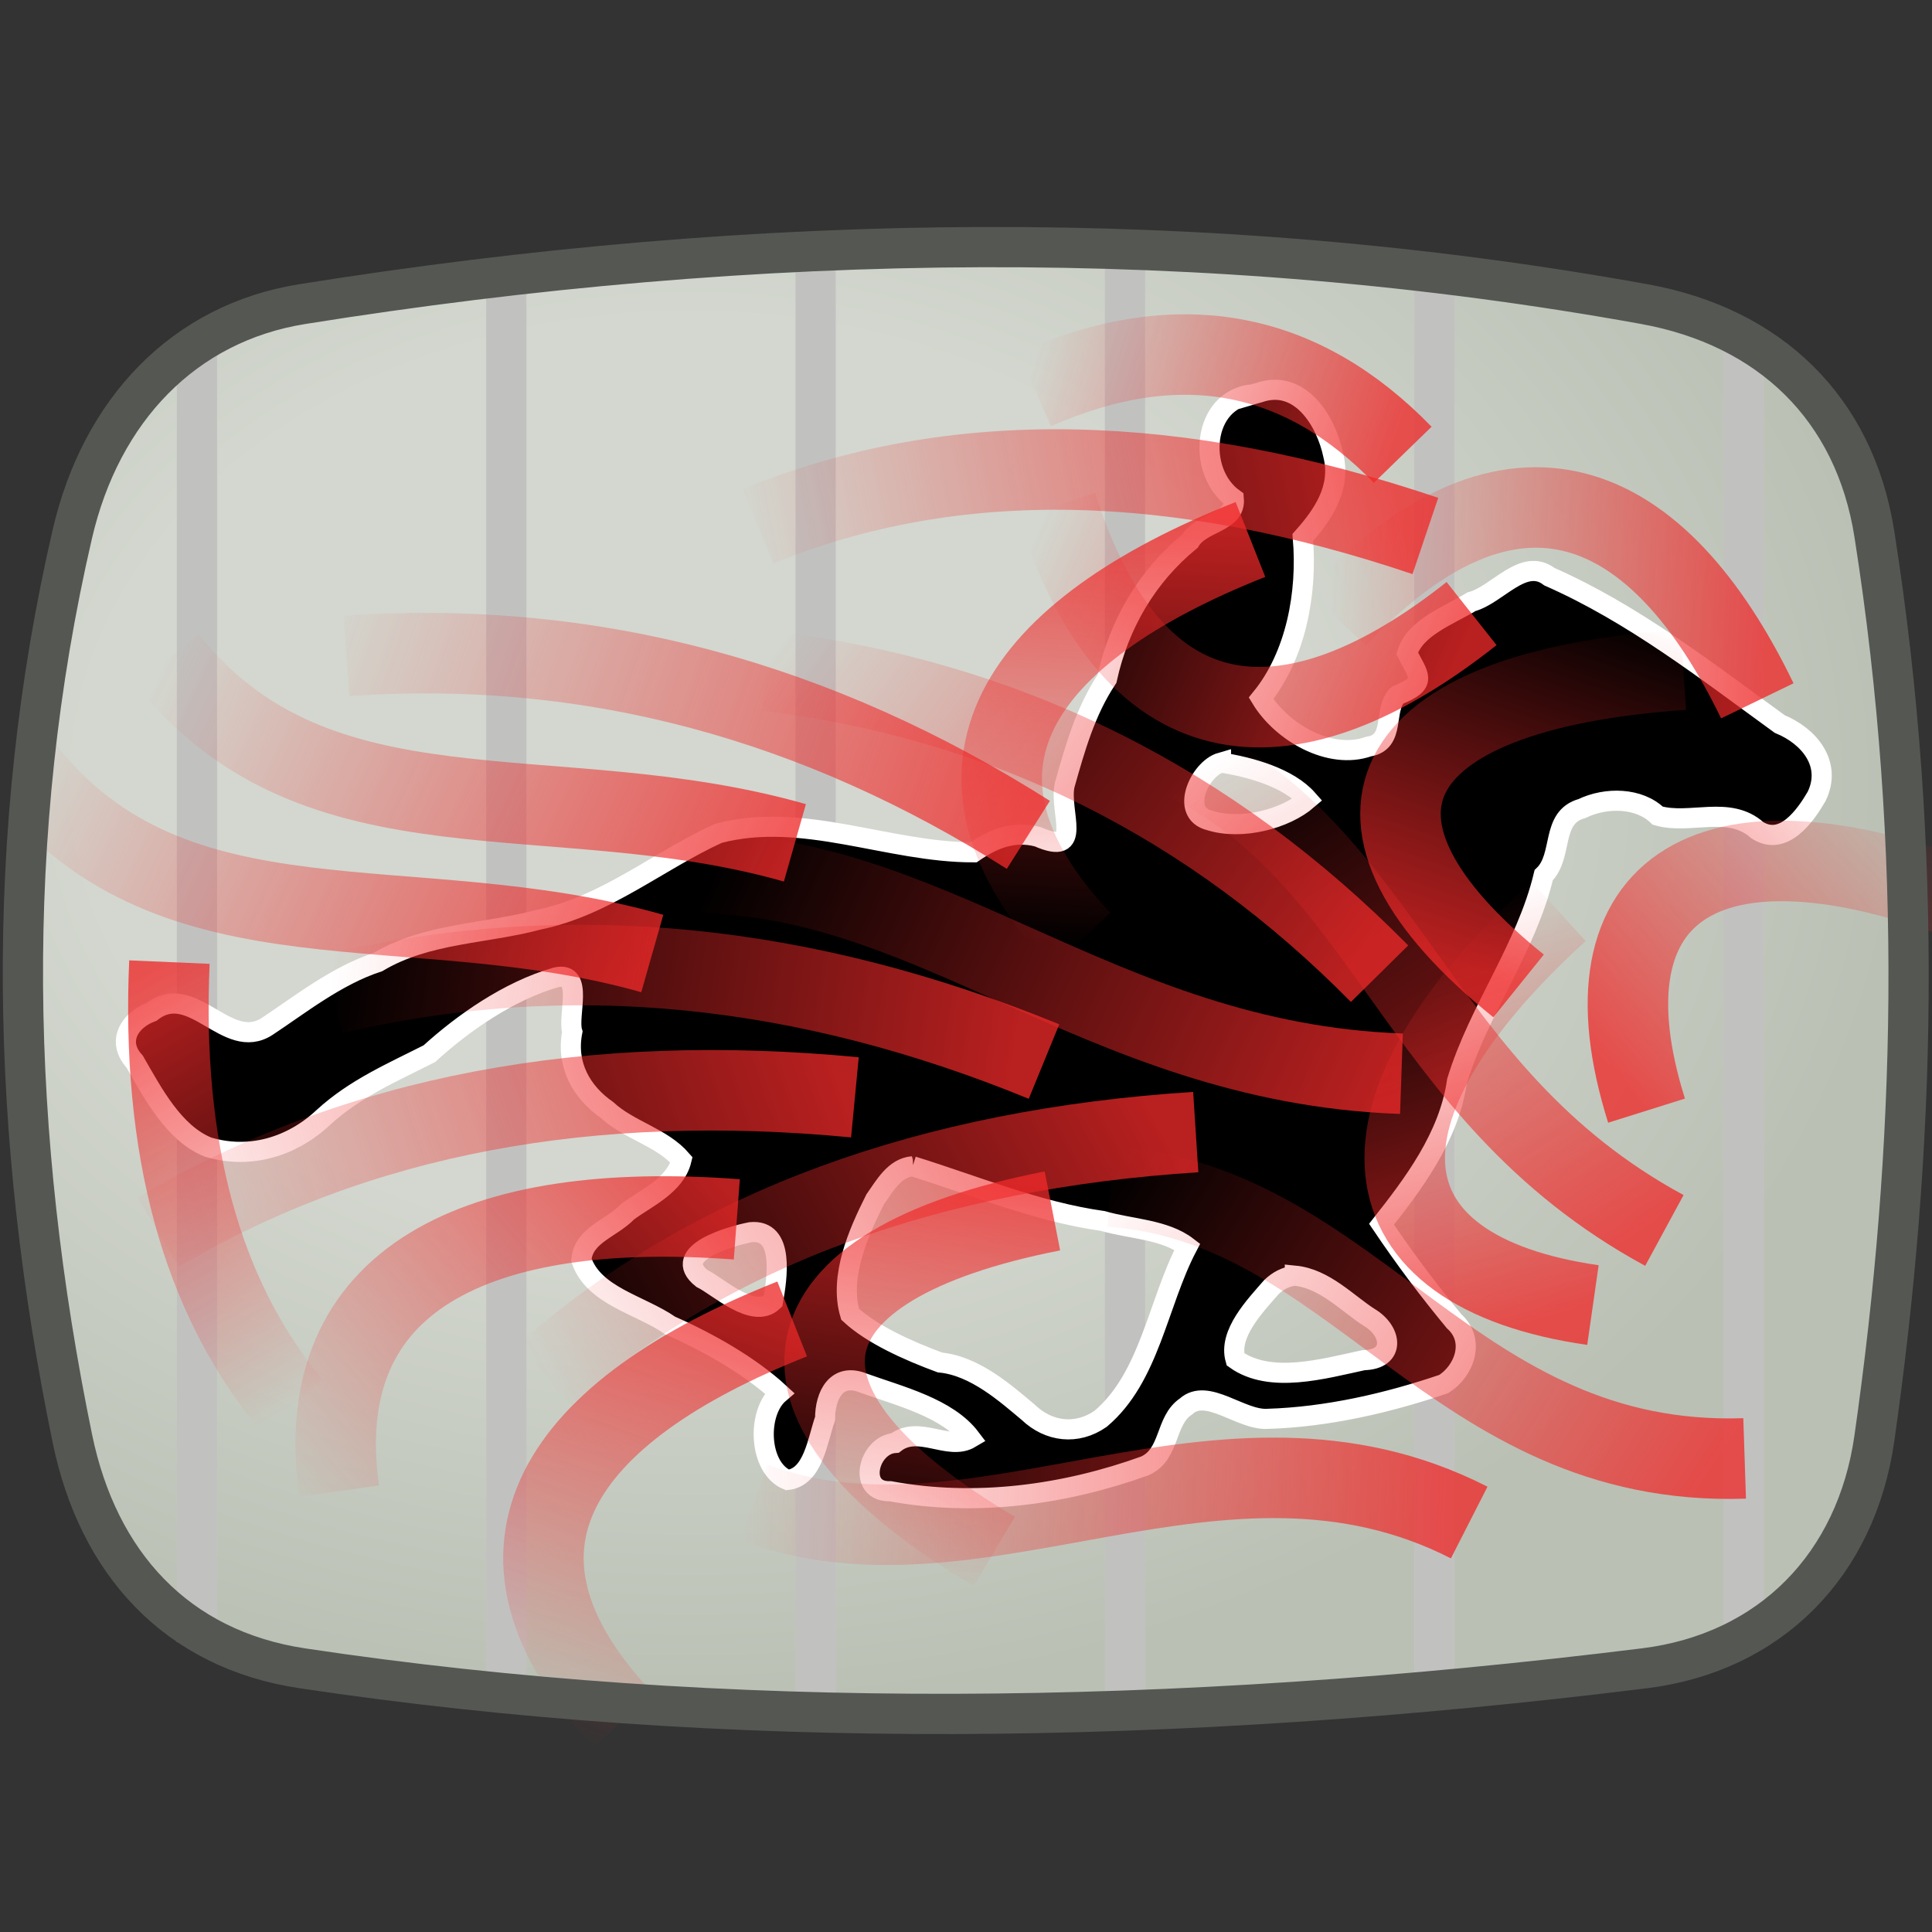 <?xml version="1.0" encoding="UTF-8" standalone="no"?>
<!-- Created with Inkscape (http://www.inkscape.org/) -->

<svg
   xmlns:dc="http://purl.org/dc/elements/1.1/"
   xmlns:cc="http://creativecommons.org/ns#"
   xmlns:rdf="http://www.w3.org/1999/02/22-rdf-syntax-ns#"
   xmlns:svg="http://www.w3.org/2000/svg"
   xmlns="http://www.w3.org/2000/svg"
   xmlns:xlink="http://www.w3.org/1999/xlink"
   xmlns:sodipodi="http://sodipodi.sourceforge.net/DTD/sodipodi-0.dtd"
   xmlns:inkscape="http://www.inkscape.org/namespaces/inkscape"
   width="48px"
   height="48px"
   id="svg25731"
   version="1.1"
   inkscape:version="0.48.5 r10040"
   sodipodi:docname="volumeoptical flow.svg">
  <rect width="100%" height="100%" fill="#333333" stroke="none"/>
  <defs
     id="defs25733">
    <linearGradient
       id="linearGradient38478">
      <stop
         style="stop-color:#d3d7cf;stop-opacity:1;"
         offset="0"
         id="stop38480" />
      <stop
         id="stop38486"
         offset="0.5"
         style="stop-color:#d3d7cf;stop-opacity:1;" />
      <stop
         style="stop-color:#bac0b4;stop-opacity:1;"
         offset="1"
         id="stop38482" />
    </linearGradient>
    <linearGradient
       inkscape:collect="always"
       xlink:href="#linearGradient1510"
       id="linearGradient1654"
       gradientUnits="userSpaceOnUse"
       gradientTransform="matrix(0.694,0.83,-1.013,0.569,41.86,-11.257)"
       x1="24.99"
       y1="25.193"
       x2="12.228"
       y2="30.907" />
    <linearGradient
       inkscape:collect="always"
       xlink:href="#linearGradient1510"
       id="linearGradient1639"
       gradientUnits="userSpaceOnUse"
       x1="39.76"
       y1="31.656"
       x2="27.174"
       y2="24.989"
       gradientTransform="matrix(1.068,0.497,0.606,-0.875,-25.765,46.173)" />
    <linearGradient
       inkscape:collect="always"
       xlink:href="#linearGradient1510"
       id="linearGradient1637"
       gradientUnits="userSpaceOnUse"
       x1="30.257"
       y1="13.187"
       x2="29.571"
       y2="2.806"
       gradientTransform="matrix(0.522,-1.05,0.86,0.636,9.382,39.044)" />
    <linearGradient
       inkscape:collect="always"
       xlink:href="#linearGradient1510"
       id="linearGradient1635"
       gradientUnits="userSpaceOnUse"
       x1="34.723"
       y1="20.246"
       x2="38.272"
       y2="11.674"
       gradientTransform="matrix(1.052,0.519,-0.634,0.862,16.689,-8.533)" />
    <linearGradient
       inkscape:collect="always"
       xlink:href="#linearGradient1510"
       id="linearGradient1633"
       gradientUnits="userSpaceOnUse"
       x1="23.104"
       y1="29.107"
       x2="18.418"
       y2="39.774"
       gradientTransform="matrix(1.052,0.519,-0.634,0.862,12.532,-7.137)" />
    <linearGradient
       inkscape:collect="always"
       xlink:href="#linearGradient1510"
       id="linearGradient1631"
       gradientUnits="userSpaceOnUse"
       x1="27.006"
       y1="27.664"
       x2="30.746"
       y2="37.283"
       gradientTransform="matrix(1.052,0.519,-0.634,0.862,14.903,-8.462)" />
    <linearGradient
       inkscape:collect="always"
       xlink:href="#linearGradient1486"
       id="linearGradient1629"
       gradientUnits="userSpaceOnUse"
       x1="17.677"
       y1="19.989"
       x2="5.171"
       y2="15.227"
       gradientTransform="matrix(1.077,-0.532,-0.649,-0.883,11.398,39.768)" />
    <linearGradient
       id="linearGradient1486">
      <stop
         style="stop-color:#29ef34;stop-opacity:1;"
         offset="0"
         id="stop1488" />
      <stop
         style="stop-color:#ef2929;stop-opacity:0;"
         offset="1"
         id="stop1490" />
    </linearGradient>
    <linearGradient
       inkscape:collect="always"
       xlink:href="#linearGradient1510"
       id="linearGradient1627"
       gradientUnits="userSpaceOnUse"
       x1="36.351"
       y1="24.812"
       x2="22.783"
       y2="19.669"
       gradientTransform="matrix(1.052,0.519,-0.634,0.862,18.596,-9.903)" />
    <linearGradient
       id="linearGradient1510">
      <stop
         style="stop-color:#ef2929;stop-opacity:0.775;"
         offset="0"
         id="stop1512" />
      <stop
         style="stop-color:#ef2929;stop-opacity:0;"
         offset="1"
         id="stop1514" />
    </linearGradient>
    <linearGradient
       inkscape:collect="always"
       xlink:href="#linearGradient1510"
       id="linearGradient1625"
       gradientUnits="userSpaceOnUse"
       x1="29.46"
       y1="17.475"
       x2="18.469"
       y2="8.237"
       gradientTransform="matrix(0.254,0.78,0.687,-0.779,15.221,1.37)" />
    <linearGradient
       inkscape:collect="always"
       xlink:href="#linearGradient1510"
       id="linearGradient1623"
       gradientUnits="userSpaceOnUse"
       x1="23.186"
       y1="16.967"
       x2="9.853"
       y2="11.062"
       gradientTransform="matrix(0.093,-0.857,-0.712,0.044,14.129,43.012)" />
    <linearGradient
       id="linearGradient1494">
      <stop
         style="stop-color:#fcaf3e;stop-opacity:1;"
         offset="0"
         id="stop1496" />
      <stop
         style="stop-color:#fcaf3e;stop-opacity:0;"
         offset="1"
         id="stop1498" />
    </linearGradient>
    <linearGradient
       inkscape:collect="always"
       xlink:href="#linearGradient1510"
       id="linearGradient1621"
       gradientUnits="userSpaceOnUse"
       x1="24.99"
       y1="25.193"
       x2="12.228"
       y2="30.907"
       gradientTransform="matrix(1.052,0.519,-0.634,0.862,14.903,-8.462)" />
    <linearGradient
       inkscape:collect="always"
       xlink:href="#linearGradient1510"
       id="linearGradient1619"
       gradientUnits="userSpaceOnUse"
       x1="21.598"
       y1="22.626"
       x2="7.173"
       y2="26.531"
       gradientTransform="matrix(1.052,0.519,-0.634,0.862,17.197,-10.785)" />
    <linearGradient
       inkscape:collect="always"
       xlink:href="#linearGradient1510"
       id="linearGradient1564"
       x1="39.76"
       y1="31.656"
       x2="27.174"
       y2="24.989"
       gradientUnits="userSpaceOnUse"
       gradientTransform="matrix(1.228,0,0,1.006,-5.775,3.791)" />
    <linearGradient
       inkscape:collect="always"
       xlink:href="#linearGradient1510"
       id="linearGradient1524"
       x1="30.257"
       y1="13.187"
       x2="29.571"
       y2="2.806"
       gradientUnits="userSpaceOnUse"
       gradientTransform="matrix(1.228,0,0,-1.006,-6.465,26.522)" />
    <linearGradient
       inkscape:collect="always"
       xlink:href="#linearGradient1510"
       id="linearGradient1532"
       x1="34.723"
       y1="20.246"
       x2="38.272"
       y2="11.674"
       gradientUnits="userSpaceOnUse"
       gradientTransform="matrix(1.228,0,0,1.006,-5.775,3.791)" />
    <linearGradient
       inkscape:collect="always"
       xlink:href="#linearGradient1510"
       id="linearGradient1548"
       x1="23.104"
       y1="29.107"
       x2="18.418"
       y2="39.774"
       gradientUnits="userSpaceOnUse"
       gradientTransform="matrix(1.228,0,0,1.006,-8.846,3.148)" />
    <linearGradient
       inkscape:collect="always"
       xlink:href="#linearGradient1510"
       id="linearGradient1556"
       x1="27.006"
       y1="27.664"
       x2="30.746"
       y2="37.283"
       gradientUnits="userSpaceOnUse"
       gradientTransform="matrix(1.258,0,0,1.031,-20.668,-0.291)" />
    <linearGradient
       inkscape:collect="always"
       xlink:href="#linearGradient1510"
       id="linearGradient1492"
       x1="17.677"
       y1="19.989"
       x2="5.171"
       y2="15.227"
       gradientUnits="userSpaceOnUse"
       gradientTransform="matrix(1.228,0,0,1.006,-5.775,3.791)" />
    <linearGradient
       inkscape:collect="always"
       xlink:href="#linearGradient1510"
       id="linearGradient1516"
       x1="36.351"
       y1="24.812"
       x2="22.783"
       y2="19.669"
       gradientUnits="userSpaceOnUse"
       gradientTransform="matrix(1.228,0,0,1.006,-10.168,1.63)" />
    <linearGradient
       inkscape:collect="always"
       xlink:href="#linearGradient1510"
       id="linearGradient1508"
       x1="29.46"
       y1="17.475"
       x2="18.469"
       y2="8.237"
       gradientUnits="userSpaceOnUse"
       gradientTransform="matrix(1.011,0.697,0.571,-0.828,-4.998,6.75)" />
    <linearGradient
       inkscape:collect="always"
       xlink:href="#linearGradient1494"
       id="linearGradient1500"
       x1="23.186"
       y1="16.967"
       x2="9.853"
       y2="11.062"
       gradientUnits="userSpaceOnUse"
       gradientTransform="matrix(1.258,0,0,1.031,-6.497,3.273)" />
    <linearGradient
       inkscape:collect="always"
       xlink:href="#linearGradient1510"
       id="linearGradient1572"
       x1="24.99"
       y1="25.193"
       x2="12.228"
       y2="30.907"
       gradientUnits="userSpaceOnUse"
       gradientTransform="matrix(1.228,0,0,1.006,-1.689,2.954)" />
    <linearGradient
       y2="26.531"
       x2="7.173"
       y1="22.626"
       x1="21.598"
       gradientTransform="matrix(1.228,0,0,1.006,-5.775,3.791)"
       gradientUnits="userSpaceOnUse"
       id="linearGradient38214"
       xlink:href="#linearGradient1510"
       inkscape:collect="always" />
    <radialGradient
       inkscape:collect="always"
       xlink:href="#linearGradient38478"
       id="radialGradient38484"
       cx="16.991"
       cy="17.827"
       fx="16.991"
       fy="17.827"
       r="23.991"
       gradientTransform="matrix(1.261,-0.001,0.001,0.957,-4.293,2.373)"
       gradientUnits="userSpaceOnUse" />
    <linearGradient
       inkscape:collect="always"
       xlink:href="#linearGradient1486"
       id="linearGradient38490"
       gradientUnits="userSpaceOnUse"
       gradientTransform="matrix(1.077,0.532,-0.649,0.883,32.895,-3.565)"
       x1="34.723"
       y1="20.246"
       x2="38.272"
       y2="11.674" />
    <linearGradient
       inkscape:collect="always"
       xlink:href="#linearGradient1510"
       id="linearGradient38494"
       gradientUnits="userSpaceOnUse"
       gradientTransform="matrix(1.228,0,0,1.006,-2.231,1.041)"
       x1="17.677"
       y1="19.989"
       x2="5.171"
       y2="15.227" />
    <linearGradient
       inkscape:collect="always"
       xlink:href="#linearGradient1510"
       id="linearGradient38498"
       gradientUnits="userSpaceOnUse"
       gradientTransform="matrix(0.923,-0.724,0.503,0.944,-3.478,38.645)"
       x1="34.723"
       y1="20.246"
       x2="38.272"
       y2="11.674" />
    <linearGradient
       inkscape:collect="always"
       xlink:href="#linearGradient1510"
       id="linearGradient38502"
       gradientUnits="userSpaceOnUse"
       gradientTransform="matrix(0.013,1.173,1.051,-0.198,29.558,-15.845)"
       x1="30.257"
       y1="13.187"
       x2="29.571"
       y2="2.806" />
  </defs>
  <sodipodi:namedview
     id="base"
     pagecolor="#ffffff"
     bordercolor="#666666"
     borderopacity="1.0"
     inkscape:pageopacity="0.0"
     inkscape:pageshadow="2"
     inkscape:zoom="14"
     inkscape:cx="9.3312944"
     inkscape:cy="23.291565"
     inkscape:current-layer="layer1"
     showgrid="true"
     inkscape:grid-bbox="true"
     inkscape:document-units="px"
     inkscape:window-width="2560"
     inkscape:window-height="1537"
     inkscape:window-x="-8"
     inkscape:window-y="-8"
     inkscape:window-maximized="1" />
  <g
     id="layer1"
     inkscape:label="Layer 1"
     inkscape:groupmode="layer">
    <path
       style="color:#000000;fill:url(#radialGradient38484);fill-opacity:1;fill-rule:nonzero;stroke:none;stroke-width:0.5;marker:none;visibility:visible;display:inline;overflow:visible;enable-background:accumulate"
       d="m 7.513,7.555 c 11.355,-1.814 22.488,-1.961 33.339,0 3.116,0.563 5.225,2.587 5.716,5.713 1.242,7.903 1.021,15.319 0,22.468 -0.447,3.134 -2.573,5.324 -5.716,5.713 -11.718,1.452 -22.88,1.569 -33.339,0 -3.131,-0.47 -5.079,-2.613 -5.716,-5.713 -1.538,-7.489 -1.734,-14.979 0,-22.468 0.714,-3.084 2.775,-5.244 5.716,-5.713 z"
       id="rect27022"
       inkscape:connector-curvature="0"
       sodipodi:nodetypes="sssssssss" />
    <path
       style="fill:none;stroke:#c1c2c0;stroke-width:1px;stroke-linecap:butt;stroke-linejoin:miter;stroke-opacity:1"
       d="m 4.893,8.772 0,32.023"
       id="path38504"
       inkscape:connector-curvature="0" />
    <path
       inkscape:connector-curvature="0"
       id="path38506"
       d="m 12.579,6.912 0,35.463"
       style="fill:none;stroke:#c1c2c0;stroke-width:1px;stroke-linecap:butt;stroke-linejoin:miter;stroke-opacity:1" />
    <path
       style="fill:none;stroke:#c1c2c0;stroke-width:1px;stroke-linecap:butt;stroke-linejoin:miter;stroke-opacity:1"
       d="m 20.264,6.362 0,36.152"
       id="path38508"
       inkscape:connector-curvature="0" />
    <path
       inkscape:connector-curvature="0"
       id="path38510"
       d="m 27.95,6.361 0,36.22"
       style="fill:none;stroke:#c1c2c0;stroke-width:1px;stroke-linecap:butt;stroke-linejoin:miter;stroke-opacity:1" />
    <path
       style="fill:none;stroke:#c1c2c0;stroke-width:1px;stroke-linecap:butt;stroke-linejoin:miter;stroke-opacity:1"
       d="m 35.635,6.706 0,35.532"
       id="path38512"
       inkscape:connector-curvature="0" />
    <path
       inkscape:connector-curvature="0"
       id="path38514"
       d="m 43.321,8.356 0,32.573"
       style="fill:none;stroke:#c1c2c0;stroke-width:1px;stroke-linecap:butt;stroke-linejoin:miter;stroke-opacity:1" />
    <path
       style="fill:#000000;fill-opacity:1;stroke:#ffffff;stroke-width:0.5;stroke-miterlimit:4;stroke-dasharray:none"
       d="m 31.133,9.793 c -1.282,0.123 -1.407,1.938 -0.479,2.598 0.054,0.6 -0.808,0.575 -1.088,1.05 -1.074,0.881 -1.765,2.068 -2.064,3.426 -0.534,0.801 -0.792,1.72 -1.053,2.645 -0.138,0.671 0.481,1.781 -0.662,1.278 -0.622,-0.165 -1.141,0.07 -1.6,0.385 -2.113,0.005 -4.236,-1.025 -6.339,-0.471 -1.511,0.692 -2.805,1.807 -4.474,2.148 -1.332,0.356 -2.759,0.321 -3.983,1.049 -1.03,0.333 -1.972,1.085 -2.753,1.599 -1,0.654 -1.856,-1.16 -2.872,-0.36 -0.537,0.195 -0.885,0.729 -0.422,1.233 0.456,0.792 0.973,1.78 1.818,2.124 1.04,0.315 2.091,-0.003 2.871,-0.734 0.784,-0.72 1.716,-1.118 2.634,-1.584 0.822,-0.749 1.975,-1.566 3.158,-1.899 0.69,-0.15 0.27,0.958 0.393,1.356 -0.159,0.818 0.227,1.498 0.86,1.939 0.554,0.512 1.366,0.678 1.853,1.242 -0.154,0.637 -0.889,0.951 -1.339,1.288 -0.408,0.423 -1.089,0.571 -1.149,1.195 0.302,0.902 1.461,1.113 2.209,1.633 0.951,0.418 1.978,1.001 2.713,1.678 -0.576,0.489 -0.519,1.864 0.199,2.158 0.646,-0.067 0.746,-0.996 0.936,-1.525 -0.002,-0.576 0.284,-1.154 0.953,-0.881 0.905,0.326 2.09,0.615 2.659,1.367 -0.549,0.328 -1.285,-0.337 -1.875,0.12 -0.667,0.044 -0.95,1.224 -0.12,1.199 2.117,0.392 4.327,0.093 6.329,-0.63 0.643,-0.292 0.486,-1.12 1.022,-1.478 0.523,-0.474 1.359,0.35 2.023,0.31 1.483,-0.045 2.987,-0.392 4.378,-0.865 0.505,-0.317 0.799,-1.074 0.259,-1.559 -0.664,-0.805 -1.223,-1.55 -1.804,-2.411 0.773,-0.982 1.678,-2.164 1.875,-3.557 0.539,-1.774 1.721,-3.3 2.154,-5.115 0.497,-0.478 0.16,-1.438 0.952,-1.656 0.601,-0.291 1.423,-0.272 1.88,0.177 0.802,0.232 1.774,-0.268 2.473,0.36 0.655,0.42 1.2,-0.365 1.476,-0.839 0.391,-0.809 -0.19,-1.5 -0.918,-1.798 -1.837,-1.334 -3.637,-2.741 -5.723,-3.661 -0.643,-0.494 -1.288,0.451 -1.936,0.624 -0.571,0.347 -1.399,0.636 -1.596,1.279 0.276,0.559 0.53,0.737 -0.239,1.039 -0.369,0.349 -0.031,1.172 -0.718,1.279 -0.968,0.342 -2.167,-0.359 -2.673,-1.199 0.865,-1.06 1.157,-2.613 1.037,-3.996 0.49,-0.55 0.959,-1.217 0.758,-2.038 -0.175,-0.854 -0.824,-1.91 -1.838,-1.563 l -0.123,0.035 -0.034,0.01 z m -0.798,9.152 c 0.741,0.114 1.681,0.381 2.154,0.919 -0.558,0.483 -1.637,0.77 -2.433,0.52 -0.758,-0.184 -0.251,-1.287 0.279,-1.439 z m -7.659,10.031 c 1.557,0.482 3.087,1.129 4.723,1.359 0.688,0.199 1.537,0.207 2.099,0.639 -0.741,1.416 -0.931,3.244 -2.154,4.276 -0.588,0.41 -1.288,0.326 -1.795,-0.16 -0.541,-0.451 -1.319,-1.156 -2.194,-1.239 -0.795,-0.294 -1.694,-0.697 -2.234,-1.199 -0.277,-0.924 0.199,-2.015 0.62,-2.85 0.238,-0.337 0.485,-0.792 0.935,-0.826 z m -4.029,1.638 c 0.856,-0.089 0.657,1.162 0.558,1.718 -0.489,0.458 -1.365,-0.376 -1.766,-0.57 -0.8,-0.631 0.741,-1.058 1.207,-1.148 z m 13.523,1.079 c 0.743,0.073 1.304,0.692 1.853,1.041 0.562,0.333 0.659,1.041 -0.146,1.059 -1.006,0.216 -2.319,0.594 -3.183,-0.022 -0.18,-0.636 0.487,-1.327 0.898,-1.798 0.167,-0.157 0.35,-0.254 0.578,-0.28 z"
       id="path26886"
       inkscape:connector-curvature="0" />
    <path
       style="fill:none;stroke:url(#linearGradient38214);stroke-width:2;stroke-linecap:butt;stroke-linejoin:miter;stroke-miterlimit:4;stroke-opacity:1;stroke-dasharray:none"
       d="m 3.932,30.616 c 4.969,-2.953 10.779,-3.977 17.308,-3.353"
       id="path929"
       inkscape:connector-curvature="0"
       sodipodi:nodetypes="cc" />
    <path
       sodipodi:nodetypes="cc"
       inkscape:connector-curvature="0"
       id="path931"
       d="m 13.518,34.158 c 4.179,-3.684 9.637,-5.609 16.19,-6.032"
       style="fill:none;stroke:url(#linearGradient1572);stroke-width:2;stroke-linecap:butt;stroke-linejoin:miter;stroke-miterlimit:4;stroke-opacity:1;stroke-dasharray:none" />
    <path
       sodipodi:nodetypes="cc"
       inkscape:connector-curvature="0"
       id="path935"
       d="m 18.838,13.073 c 4.902,-2.006 10.459,-1.819 16.575,0.243"
       style="fill:none;stroke:url(#linearGradient1508);stroke-width:2;stroke-linecap:butt;stroke-linejoin:miter;stroke-miterlimit:4;stroke-opacity:1;stroke-dasharray:none" />
    <path
       sodipodi:nodetypes="cc"
       inkscape:connector-curvature="0"
       id="path937"
       d="m 16.761,21.704 c 6.22,-0.271 10.457,4.708 18.058,4.972"
       style="fill:none;stroke:url(#linearGradient1516);stroke-width:2;stroke-linecap:butt;stroke-linejoin:miter;stroke-miterlimit:4;stroke-opacity:1;stroke-dasharray:none" />
    <path
       sodipodi:nodetypes="cc"
       inkscape:connector-curvature="0"
       id="path1447"
       d="M 0.607,19.125 C 4.339,23.842 10.197,21.981 16.206,23.69"
       style="fill:none;stroke:url(#linearGradient1492);stroke-width:2;stroke-linecap:butt;stroke-linejoin:miter;stroke-miterlimit:4;stroke-opacity:1;stroke-dasharray:none" />
    <path
       sodipodi:nodetypes="cc"
       inkscape:connector-curvature="0"
       id="path1468"
       d="m 19.681,32.769 c -5.76,2.282 -8.217,5.708 -4.209,9.96"
       style="color:#000000;fill:none;stroke:url(#linearGradient1548);stroke-width:2;stroke-linecap:butt;stroke-linejoin:miter;stroke-miterlimit:4;stroke-opacity:1;stroke-dasharray:none;stroke-dashoffset:0;marker:none;visibility:visible;display:inline;overflow:visible;enable-background:accumulate" />
    <path
       sodipodi:nodetypes="cc"
       inkscape:connector-curvature="0"
       id="path1470"
       d="m 37.729,24.495 c -5.028,-4.048 -3.55,-7.334 4.093,-7.856"
       style="color:#000000;fill:none;stroke:url(#linearGradient1532);stroke-width:2;stroke-linecap:butt;stroke-linejoin:miter;stroke-miterlimit:4;stroke-opacity:1;stroke-dasharray:none;stroke-dashoffset:0;marker:none;visibility:visible;display:inline;overflow:visible;enable-background:accumulate" />
    <path
       style="color:#000000;fill:none;stroke:url(#linearGradient1524);stroke-width:2;stroke-linecap:butt;stroke-linejoin:miter;stroke-miterlimit:4;stroke-opacity:1;stroke-dasharray:none;stroke-dashoffset:0;marker:none;visibility:visible;display:inline;overflow:visible;enable-background:accumulate"
       d="m 31.067,13.403 c -5.76,2.282 -8.217,5.708 -4.209,9.96"
       id="path1472"
       inkscape:connector-curvature="0"
       sodipodi:nodetypes="cc" />
    <path
       style="fill:none;stroke:url(#linearGradient1564);stroke-width:2;stroke-linecap:butt;stroke-linejoin:miter;stroke-miterlimit:4;stroke-opacity:1;stroke-dasharray:none"
       d="m 27.586,29.479 c 6.116,0.436 8.518,6.995 15.759,6.755"
       id="path1474"
       inkscape:connector-curvature="0"
       sodipodi:nodetypes="cc" />
    <path
       sodipodi:nodetypes="cc"
       inkscape:connector-curvature="0"
       id="path1597"
       d="m 8.612,16.296 c 6.116,-0.428 11.738,1.151 16.937,4.446"
       style="fill:none;stroke:url(#linearGradient1619);stroke-width:2;stroke-linecap:butt;stroke-linejoin:miter;stroke-miterlimit:4;stroke-opacity:1;stroke-dasharray:none" />
    <path
       style="fill:none;stroke:url(#linearGradient1621);stroke-width:2;stroke-linecap:butt;stroke-linejoin:miter;stroke-miterlimit:4;stroke-opacity:1;stroke-dasharray:none"
       d="M 8.271,24.695 C 14.171,23.306 20.059,23.965 25.938,26.374"
       id="path1599"
       inkscape:connector-curvature="0"
       sodipodi:nodetypes="cc" />
    <path
       sodipodi:nodetypes="cc"
       inkscape:connector-curvature="0"
       id="path1601"
       d="M 7.254,34.93 C 4.962,32.177 4.012,28.455 4.209,23.903"
       style="fill:none;stroke:url(#linearGradient1623);stroke-width:2;stroke-linecap:butt;stroke-linejoin:miter;stroke-miterlimit:4;stroke-opacity:1;stroke-dasharray:none" />
    <path
       style="fill:none;stroke:url(#linearGradient1625);stroke-width:2;stroke-linecap:butt;stroke-linejoin:miter;stroke-miterlimit:4;stroke-opacity:1;stroke-dasharray:none"
       d="m 25.709,9.672 c 3.628,-1.593 6.646,-0.942 9.141,1.627"
       id="path1603"
       inkscape:connector-curvature="0"
       sodipodi:nodetypes="cc" />
    <path
       style="fill:none;stroke:url(#linearGradient1627);stroke-width:2;stroke-linecap:butt;stroke-linejoin:miter;stroke-miterlimit:4;stroke-opacity:1;stroke-dasharray:none"
       d="m 29.016,18.677 c 5.498,2.397 5.991,8.453 12.335,11.893"
       id="path1605"
       inkscape:connector-curvature="0"
       sodipodi:nodetypes="cc" />
    <path
       sodipodi:nodetypes="cc"
       inkscape:connector-curvature="0"
       id="path1609"
       d="m 26.147,30.085 c -6.857,1.341 -7.661,4.78 -1.443,8.459"
       style="color:#000000;fill:none;stroke:url(#linearGradient1631);stroke-width:2;stroke-linecap:butt;stroke-linejoin:miter;stroke-miterlimit:4;stroke-opacity:1;stroke-dasharray:none;stroke-dashoffset:0;marker:none;visibility:visible;display:inline;overflow:visible;enable-background:accumulate" />
    <path
       style="color:#000000;fill:none;stroke:url(#linearGradient1633);stroke-width:2;stroke-linecap:butt;stroke-linejoin:miter;stroke-miterlimit:4;stroke-opacity:1;stroke-dasharray:none;stroke-dashoffset:0;marker:none;visibility:visible;display:inline;overflow:visible;enable-background:accumulate"
       d="M 18.306,30.295 C 11.935,29.814 7.672,31.71 8.426,37.047"
       id="path1611"
       inkscape:connector-curvature="0"
       sodipodi:nodetypes="cc" />
    <path
       style="color:#000000;fill:none;stroke:url(#linearGradient1635);stroke-width:2;stroke-linecap:butt;stroke-linejoin:miter;stroke-miterlimit:4;stroke-opacity:1;stroke-dasharray:none;stroke-dashoffset:0;marker:none;visibility:visible;display:inline;overflow:visible;enable-background:accumulate"
       d="m 40.908,27.594 c -1.757,-5.593 1.579,-7.783 8.455,-4.998"
       id="path1613"
       inkscape:connector-curvature="0"
       sodipodi:nodetypes="cc" />
    <path
       sodipodi:nodetypes="cc"
       inkscape:connector-curvature="0"
       id="path1615"
       d="M 36.561,15.244 C 32.16,18.726 28.186,18.662 26.255,12.546"
       style="color:#000000;fill:none;stroke:url(#linearGradient1637);stroke-width:2;stroke-linecap:butt;stroke-linejoin:miter;stroke-miterlimit:4;stroke-opacity:1;stroke-dasharray:none;stroke-dashoffset:0;marker:none;visibility:visible;display:inline;overflow:visible;enable-background:accumulate" />
    <path
       sodipodi:nodetypes="cc"
       inkscape:connector-curvature="0"
       id="path1617"
       d="m 18.727,37.327 c 5.581,2.094 11.623,-2.638 17.775,0.5"
       style="fill:none;stroke:url(#linearGradient1639);stroke-width:2;stroke-linecap:butt;stroke-linejoin:miter;stroke-miterlimit:4;stroke-opacity:1;stroke-dasharray:none" />
    <path
       sodipodi:nodetypes="cc"
       inkscape:connector-curvature="0"
       id="path1652"
       d="m 19.047,16.664 c 6.072,0.74 11.097,3.339 15.228,7.527"
       style="fill:none;stroke:url(#linearGradient1654);stroke-width:2;stroke-linecap:butt;stroke-linejoin:miter;stroke-miterlimit:4;stroke-opacity:1;stroke-dasharray:none" />
    <path
       style="fill:none;stroke:url(#linearGradient38494);stroke-width:2;stroke-linecap:butt;stroke-linejoin:miter;stroke-miterlimit:4;stroke-opacity:1;stroke-dasharray:none"
       d="m 4.15,16.375 c 3.732,4.716 9.59,2.856 15.599,4.565"
       id="path38492"
       inkscape:connector-curvature="0"
       sodipodi:nodetypes="cc" />
    <path
       sodipodi:nodetypes="cc"
       inkscape:connector-curvature="0"
       id="path38496"
       d="M 39.576,32.424 C 33.772,31.591 33.238,27.637 38.722,22.641"
       style="color:#000000;fill:none;stroke:url(#linearGradient38498);stroke-width:2;stroke-linecap:butt;stroke-linejoin:miter;stroke-miterlimit:4;stroke-opacity:1;stroke-dasharray:none;stroke-dashoffset:0;marker:none;visibility:visible;display:inline;overflow:visible;enable-background:accumulate" />
    <path
       style="color:#000000;fill:none;stroke:url(#linearGradient38502);stroke-width:2;stroke-linecap:butt;stroke-linejoin:miter;stroke-miterlimit:4;stroke-opacity:1;stroke-dasharray:none;stroke-dashoffset:0;marker:none;visibility:visible;display:inline;overflow:visible;enable-background:accumulate"
       d="M 43.66,17.412 C 41.215,12.361 37.609,10.689 33.207,15.355"
       id="path38500"
       inkscape:connector-curvature="0"
       sodipodi:nodetypes="cc" />
    <path
       sodipodi:nodetypes="sssssssss"
       inkscape:connector-curvature="0"
       id="path38516"
       d="m 7.513,7.555 c 11.355,-1.814 22.488,-1.961 33.339,0 3.116,0.563 5.225,2.587 5.716,5.713 1.242,7.903 1.021,15.319 0,22.468 -0.447,3.134 -2.573,5.324 -5.716,5.713 -11.718,1.452 -22.88,1.569 -33.339,0 -3.131,-0.47 -5.079,-2.613 -5.716,-5.713 -1.538,-7.489 -1.734,-14.979 0,-22.468 0.714,-3.084 2.775,-5.244 5.716,-5.713 z"
       style="color:#000000;fill:none;stroke:#555753;stroke-width:1;stroke-miterlimit:4;stroke-dasharray:none;marker:none;visibility:visible;display:inline;overflow:visible;enable-background:accumulate" />
  </g>
</svg>

